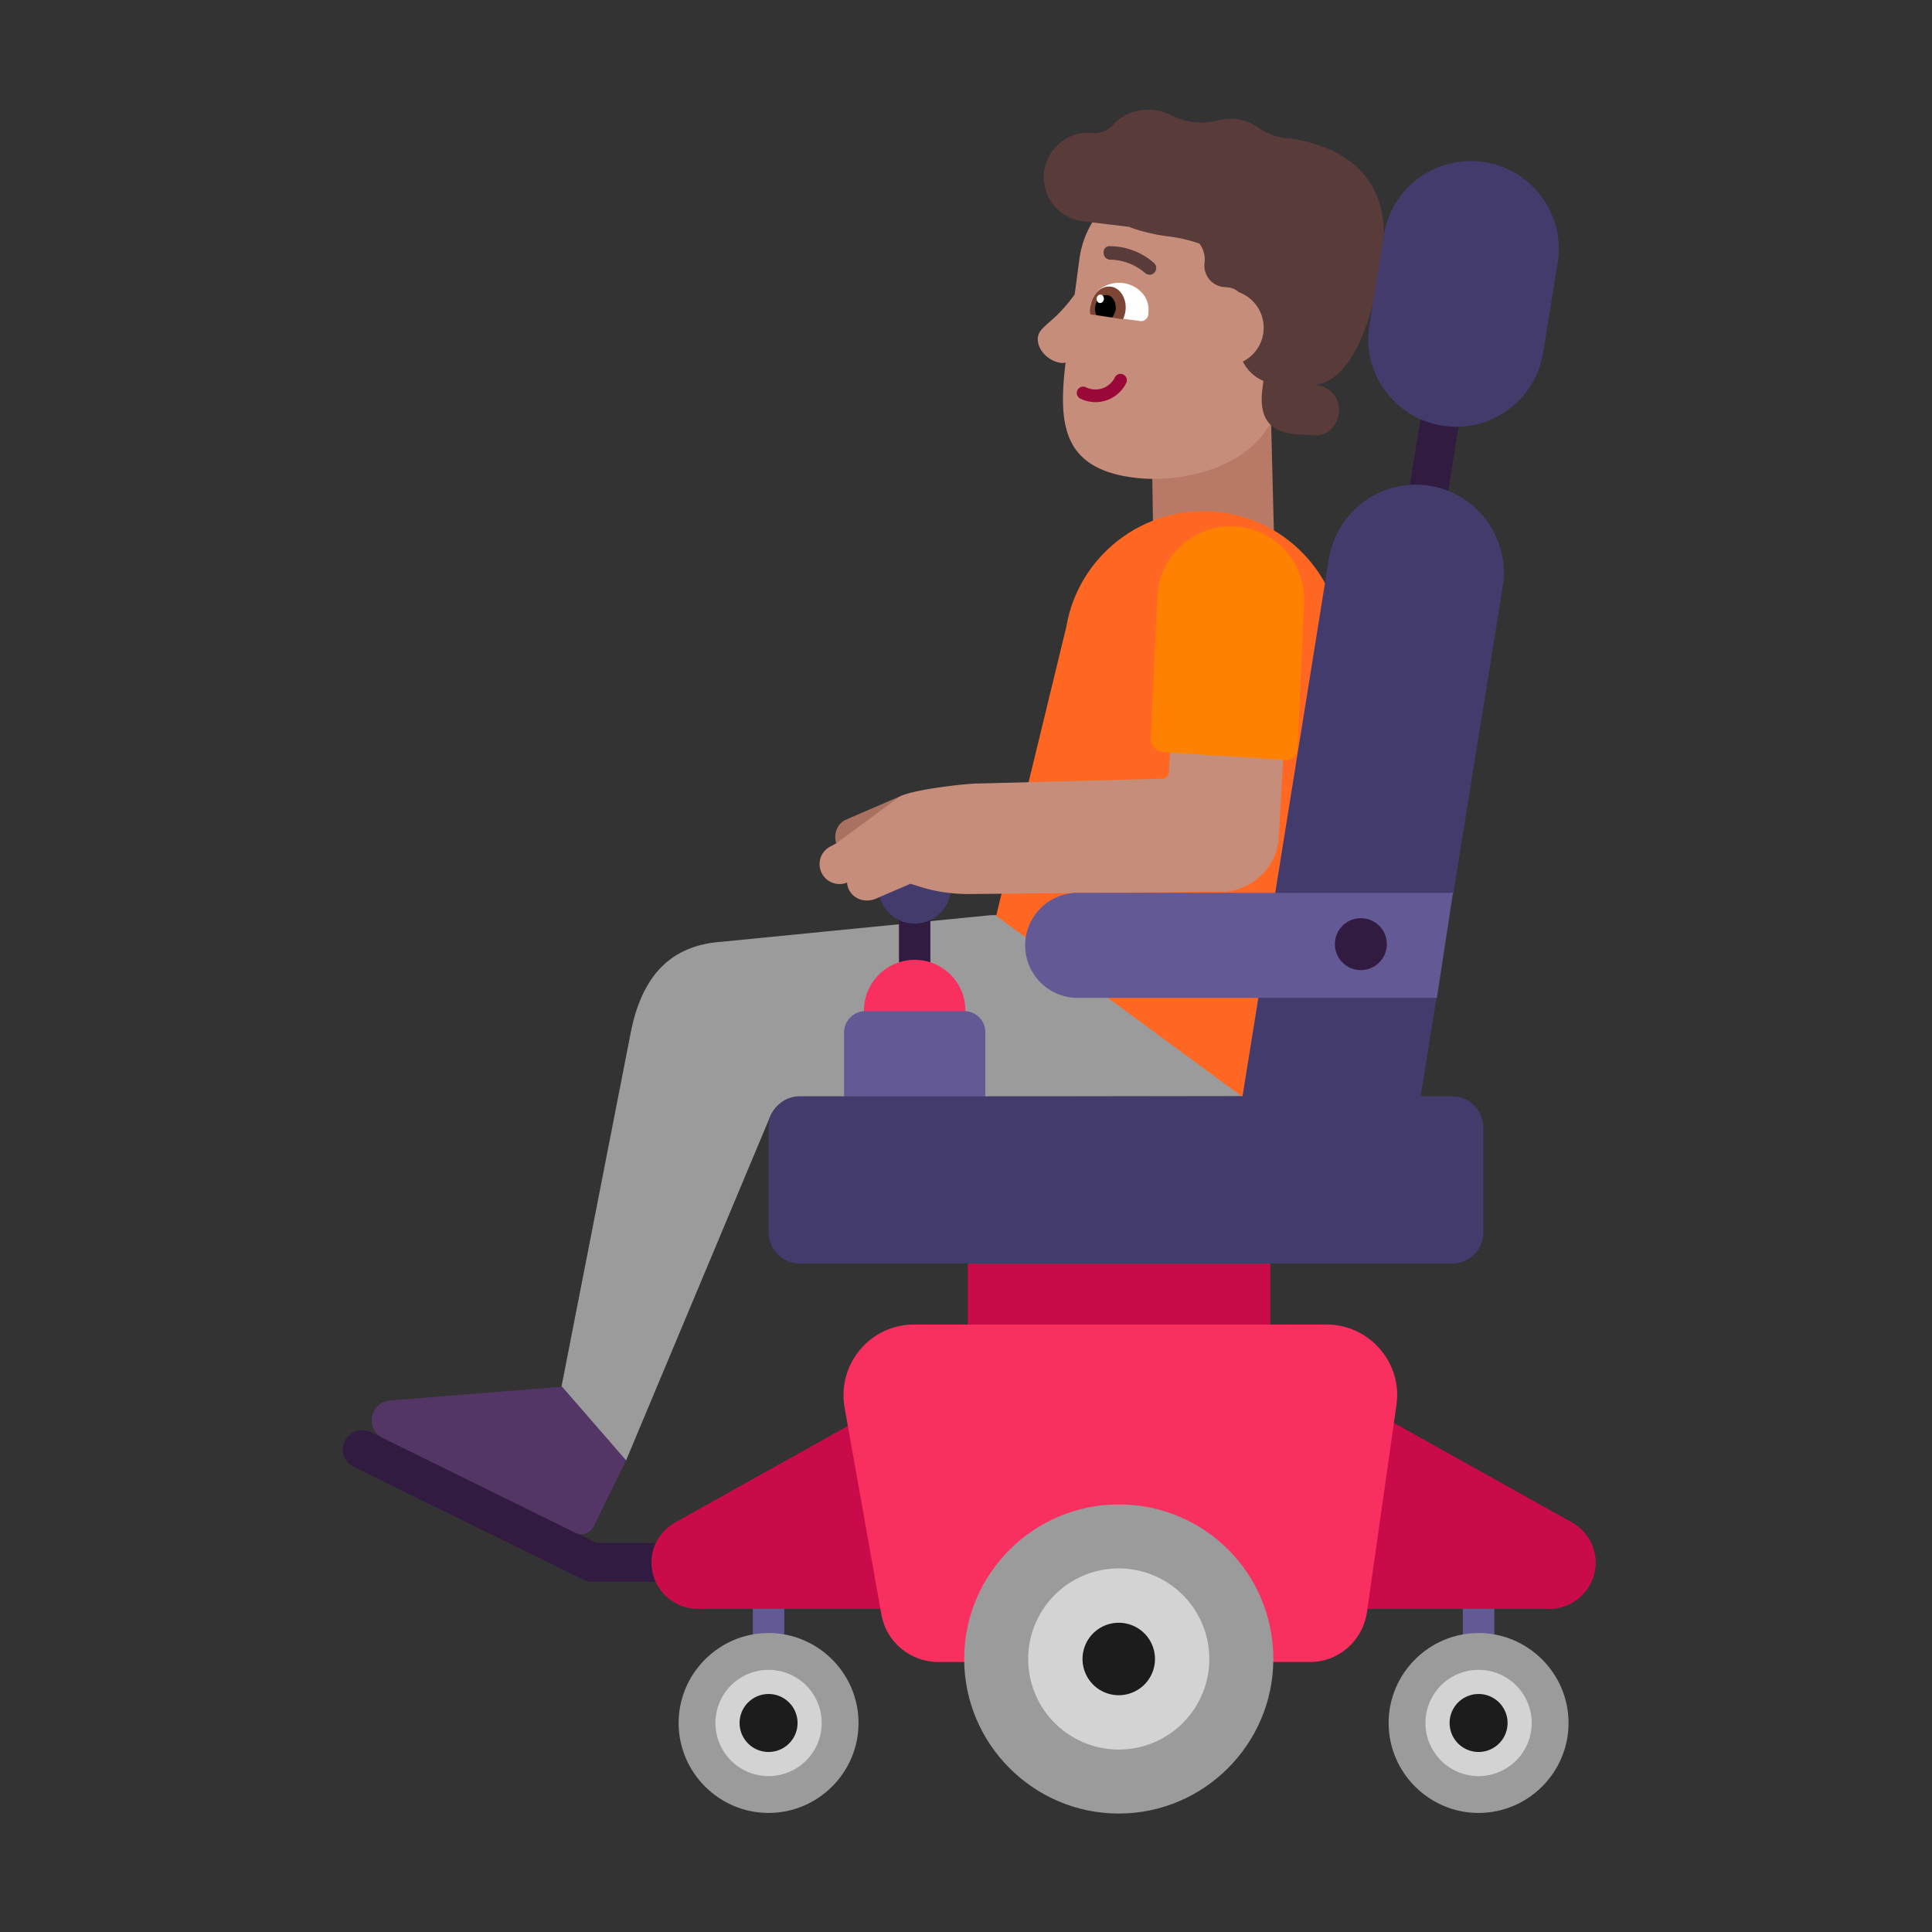 <svg xmlns="http://www.w3.org/2000/svg" width="32" height="32" fill="none"><rect width="100%" height="100%" fill="#333333" stroke="none"/><path fill="#635994" d="M12.991 26.168a.261.261 0 0 0-.522 0v2.39a.261.261 0 0 0 .522 0v-2.39ZM24.751 26.168a.261.261 0 0 0-.522 0v2.39a.261.261 0 0 0 .522 0v-2.39Z"/><path fill="#321B41" d="M24.427 5.41a.321.321 0 1 0-.634-.103l-.65 4.01a.321.321 0 1 0 .634.102l.65-4.01ZM6.142 23.72a.321.321 0 0 0-.283.577l3.81 1.87a.32.32 0 0 0 .141.032h1.61a.321.321 0 1 0 0-.642H9.885l-.341-.168-1.204-1.26-2.03-.327-.168-.082Z"/><path fill="#CA0B4A" d="M21.04 20.918v1.02l-2.477.518-2.533-.518v-1.02l2.533-.64 2.477.64ZM11.18 25.218l3.49-1.95v3.38h-3.11a.77.77 0 0 1-.77-.77c0-.27.15-.52.39-.66ZM26.04 25.218l-3.49-1.95v3.38h3.11c.42 0 .77-.34.77-.77a.77.77 0 0 0-.39-.66Z"/><path fill="#F92F60" d="M21.97 21.938h-6.83c-.73 0-1.28.66-1.15 1.38l.61 3.43c.08.45.48.78.94.78h6.16c.47 0 .87-.35.94-.82l.49-3.44c.1-.7-.45-1.33-1.16-1.33Z"/><path fill="#9B9B9B" d="M18.53 24.918c-1.41 0-2.56 1.15-2.56 2.56 0 1.41 1.15 2.56 2.56 2.56 1.41 0 2.56-1.15 2.56-2.56 0-1.42-1.14-2.56-2.56-2.56ZM23 28.538c0 .82.67 1.49 1.49 1.49s1.49-.67 1.49-1.49-.67-1.49-1.49-1.49-1.49.67-1.49 1.49ZM11.24 28.538c0-.82.67-1.49 1.49-1.49s1.49.67 1.49 1.49-.67 1.49-1.49 1.49-1.49-.67-1.49-1.49Z"/><path fill="#D3D3D3" d="M18.53 28.978a1.5 1.5 0 1 0 0-3 1.5 1.5 0 0 0 0 3ZM24.49 29.418a.88.88 0 1 0 0-1.76.88.88 0 0 0 0 1.76ZM13.61 28.538a.88.88 0 1 1-1.76 0 .88.88 0 0 1 1.76 0Z"/><path fill="#1C1C1C" d="M18.53 28.078a.6.6 0 1 0 0-1.2.6.6 0 0 0 0 1.2ZM24.49 29.018a.48.48 0 1 0 0-.96.48.48 0 0 0 0 .96ZM13.21 28.538a.48.48 0 1 1-.96 0 .48.48 0 0 1 .96 0Z"/><path fill="#B87A66" d="m21.05 6.858.05 1.96-2 .06-.03-1.98 1.98-.04Z"/><path fill="#9B9B9B" d="m9.3 22.968 1.15-5.88c.21-1.05.77-1.44 1.51-1.49l4.45-.44h4.64s.78 3-.37 3l-7.42.01c-.22 0-.43.13-.51.34l-2.38 5.68-1.02-.24-.05-.98Z"/><path fill="#FF6723" d="M20.31 8.498c-1.25-.21-2.44.64-2.65 1.89l-1.16 4.78 4.08 3 1.62-7.02c.21-1.26-.64-2.44-1.89-2.65Z"/><path fill="#321B41" d="M15.41 15.048h-.52v1.1h.52v-1.1Z"/><path fill="#433B6B" d="M15.15 15.298a.6.6 0 1 0 0-1.2.6.6 0 0 0 0 1.2Z"/><path fill="#A9715F" d="M14.03 13.568c-.16.06-.23.24-.18.4l.7-.222.36-.558-.88.38Z"/><path fill="#C68D7B" d="m21.39 10.148-.21 3.72c-.03.49-.43.88-.91.9l-4.22.04c-.29 0-.57-.04-.84-.13l-.13-.04-.58.25c-.15.06-.33.02-.42-.12a.298.298 0 0 1-.05-.15.33.33 0 0 1-.43-.18c-.07-.17.01-.36.18-.43l.07-.04 1.06-.78c.26-.12 1.11-.21 1.27-.21l3.08-.08c.05 0 .1-.05.1-.1l.16-2.76c.03-.51.47-.91.99-.88.51.03.91.47.88.99Z"/><path fill="#FF8101" d="M21.31 12.588c.09.01.17-.07.18-.16l.11-2.44c.03-.67-.49-1.24-1.16-1.27-.67-.03-1.24.49-1.27 1.16l-.11 2.34c-.01.13.09.23.22.24.54.04 1.44.09 2.03.13Z"/><path fill="#533566" d="m10.37 24.188-.54 1.1c-.06.11-.19.16-.3.1l-3.19-1.57c-.29-.14-.22-.57.1-.62l2.87-.23 1.06 1.22Z"/><path fill="#C68D7B" d="M18.76 7.908c.69.1 1.84-.1 2.27-.88l.45-1.07.49-1.12c.12-.85-.48-1.63-1.33-1.75l-1.01-.14c-.85-.12-1.63.48-1.75 1.33l-.08.6c-.183.252-.33.38-.434.47-.1.089-.161.142-.176.24-.02.2.17.39.37.42a.185.185 0 0 0 .089-.003c-.118 1-.063 1.747 1.11 1.903Z"/><path fill="#fff" d="M18.15 5.218c-.06-.01-.1-.07-.09-.14v-.01c.04-.28.31-.41.54-.38.23.03.46.22.42.51v.01c-.01.07-.07.12-.13.11l-.74-.1Z"/><path fill="#7D4533" d="M18.06 5.208a.285.285 0 0 1 0-.13c.03-.21.18-.35.34-.33.16.02.27.21.24.41-.01.05-.02.09-.04.13l-.54-.08Z"/><path fill="#000" d="M18.16 5.218c-.02-.04-.03-.09-.02-.14.02-.12.1-.2.2-.19.09.01.15.12.14.24a.31.31 0 0 1-.06.13l-.26-.04Z"/><path fill="#fff" d="M18.283 4.958c.005-.039-.017-.073-.05-.078-.033-.004-.064.023-.069.061-.005.039.017.073.05.078.033.004.064-.023.07-.061Z"/><path fill="#990838" d="M18.605 6.204a.104.104 0 0 1 .049.139.568.568 0 0 1-.759.26.104.104 0 1 1 .09-.189.36.36 0 0 0 .48-.161.104.104 0 0 1 .14-.05Z"/><path fill="#593B39" d="M19.04 4.55a.11.11 0 0 1-.078-.032.908.908 0 0 0-.575-.217.111.111 0 0 1-.108-.114.101.101 0 0 1 .03-.083.1.1 0 0 1 .084-.026c.268.003.526.104.726.283a.112.112 0 0 1-.036.181.11.11 0 0 1-.043.009Z"/><path fill="#593B39" d="M19.951 4.352a.438.438 0 0 0-.084-.317 2.454 2.454 0 0 0-.497-.117 2.944 2.944 0 0 1-.678-.162l-.781-.094c-.02-.01-.03-.01-.04-.01a.729.729 0 0 1-.58-.77.74.74 0 0 1 .82-.68c.12.01.24-.04.32-.13.16-.18.41-.28.67-.25.1.01.2.04.29.08.24.13.52.16.78.09.1-.02.2-.03.31-.02.13.02.26.07.36.14.15.11.33.17.51.18a1.801 1.801 0 0 1 .385.082c.72.201 1.308.741 1.164 1.824-.31 2.27-1.13 2.17-1.13 2.17.64.09.45.91-.03.84-.036-.004-.078-.006-.123-.008-.318-.014-.803-.036-.707-.762l.016-.129a.673.673 0 0 1-.34-.321.627.627 0 0 0-.068-1.149.301.301 0 0 0-.167-.077l-.1-.01a.357.357 0 0 1-.3-.4Z"/><path fill="#433B6B" d="m22.68 5.388.24-1.49c.11-.71.72-1.23 1.44-1.23.9 0 1.58.8 1.44 1.68l-.24 1.49a1.46 1.46 0 0 1-1.44 1.23c-.9 0-1.58-.8-1.44-1.68ZM23.45 8.028c-.72 0-1.32.52-1.44 1.23l-1.43 8.9h-4.267l-1.098-.79-1.23.79h-.735c-.29 0-.52.23-.52.52v1.73c0 .29.23.52.52.52h10.8c.29 0 .52-.23.52-.52v-1.73c0-.28-.23-.52-.52-.52h-.52l.266-1.65-.431-.866.707-.846.818-5.078c.14-.89-.55-1.69-1.44-1.69Z"/><path fill="#F92F60" d="M15.15 17.578a.84.84 0 1 0 0-1.68.84.84 0 0 0 0 1.68Z"/><path fill="#635994" d="M17.85 14.788h6.216l-.266 1.74h-5.95a.87.87 0 0 1 0-1.74ZM14.33 16.748h1.64c.19 0 .35.15.35.35v1.06h-2.34v-1.06c0-.19.16-.35.35-.35Z"/><path fill="#321B41" d="M22.54 16.068a.43.43 0 1 0 0-.86.43.43 0 0 0 0 .86Z"/></svg>